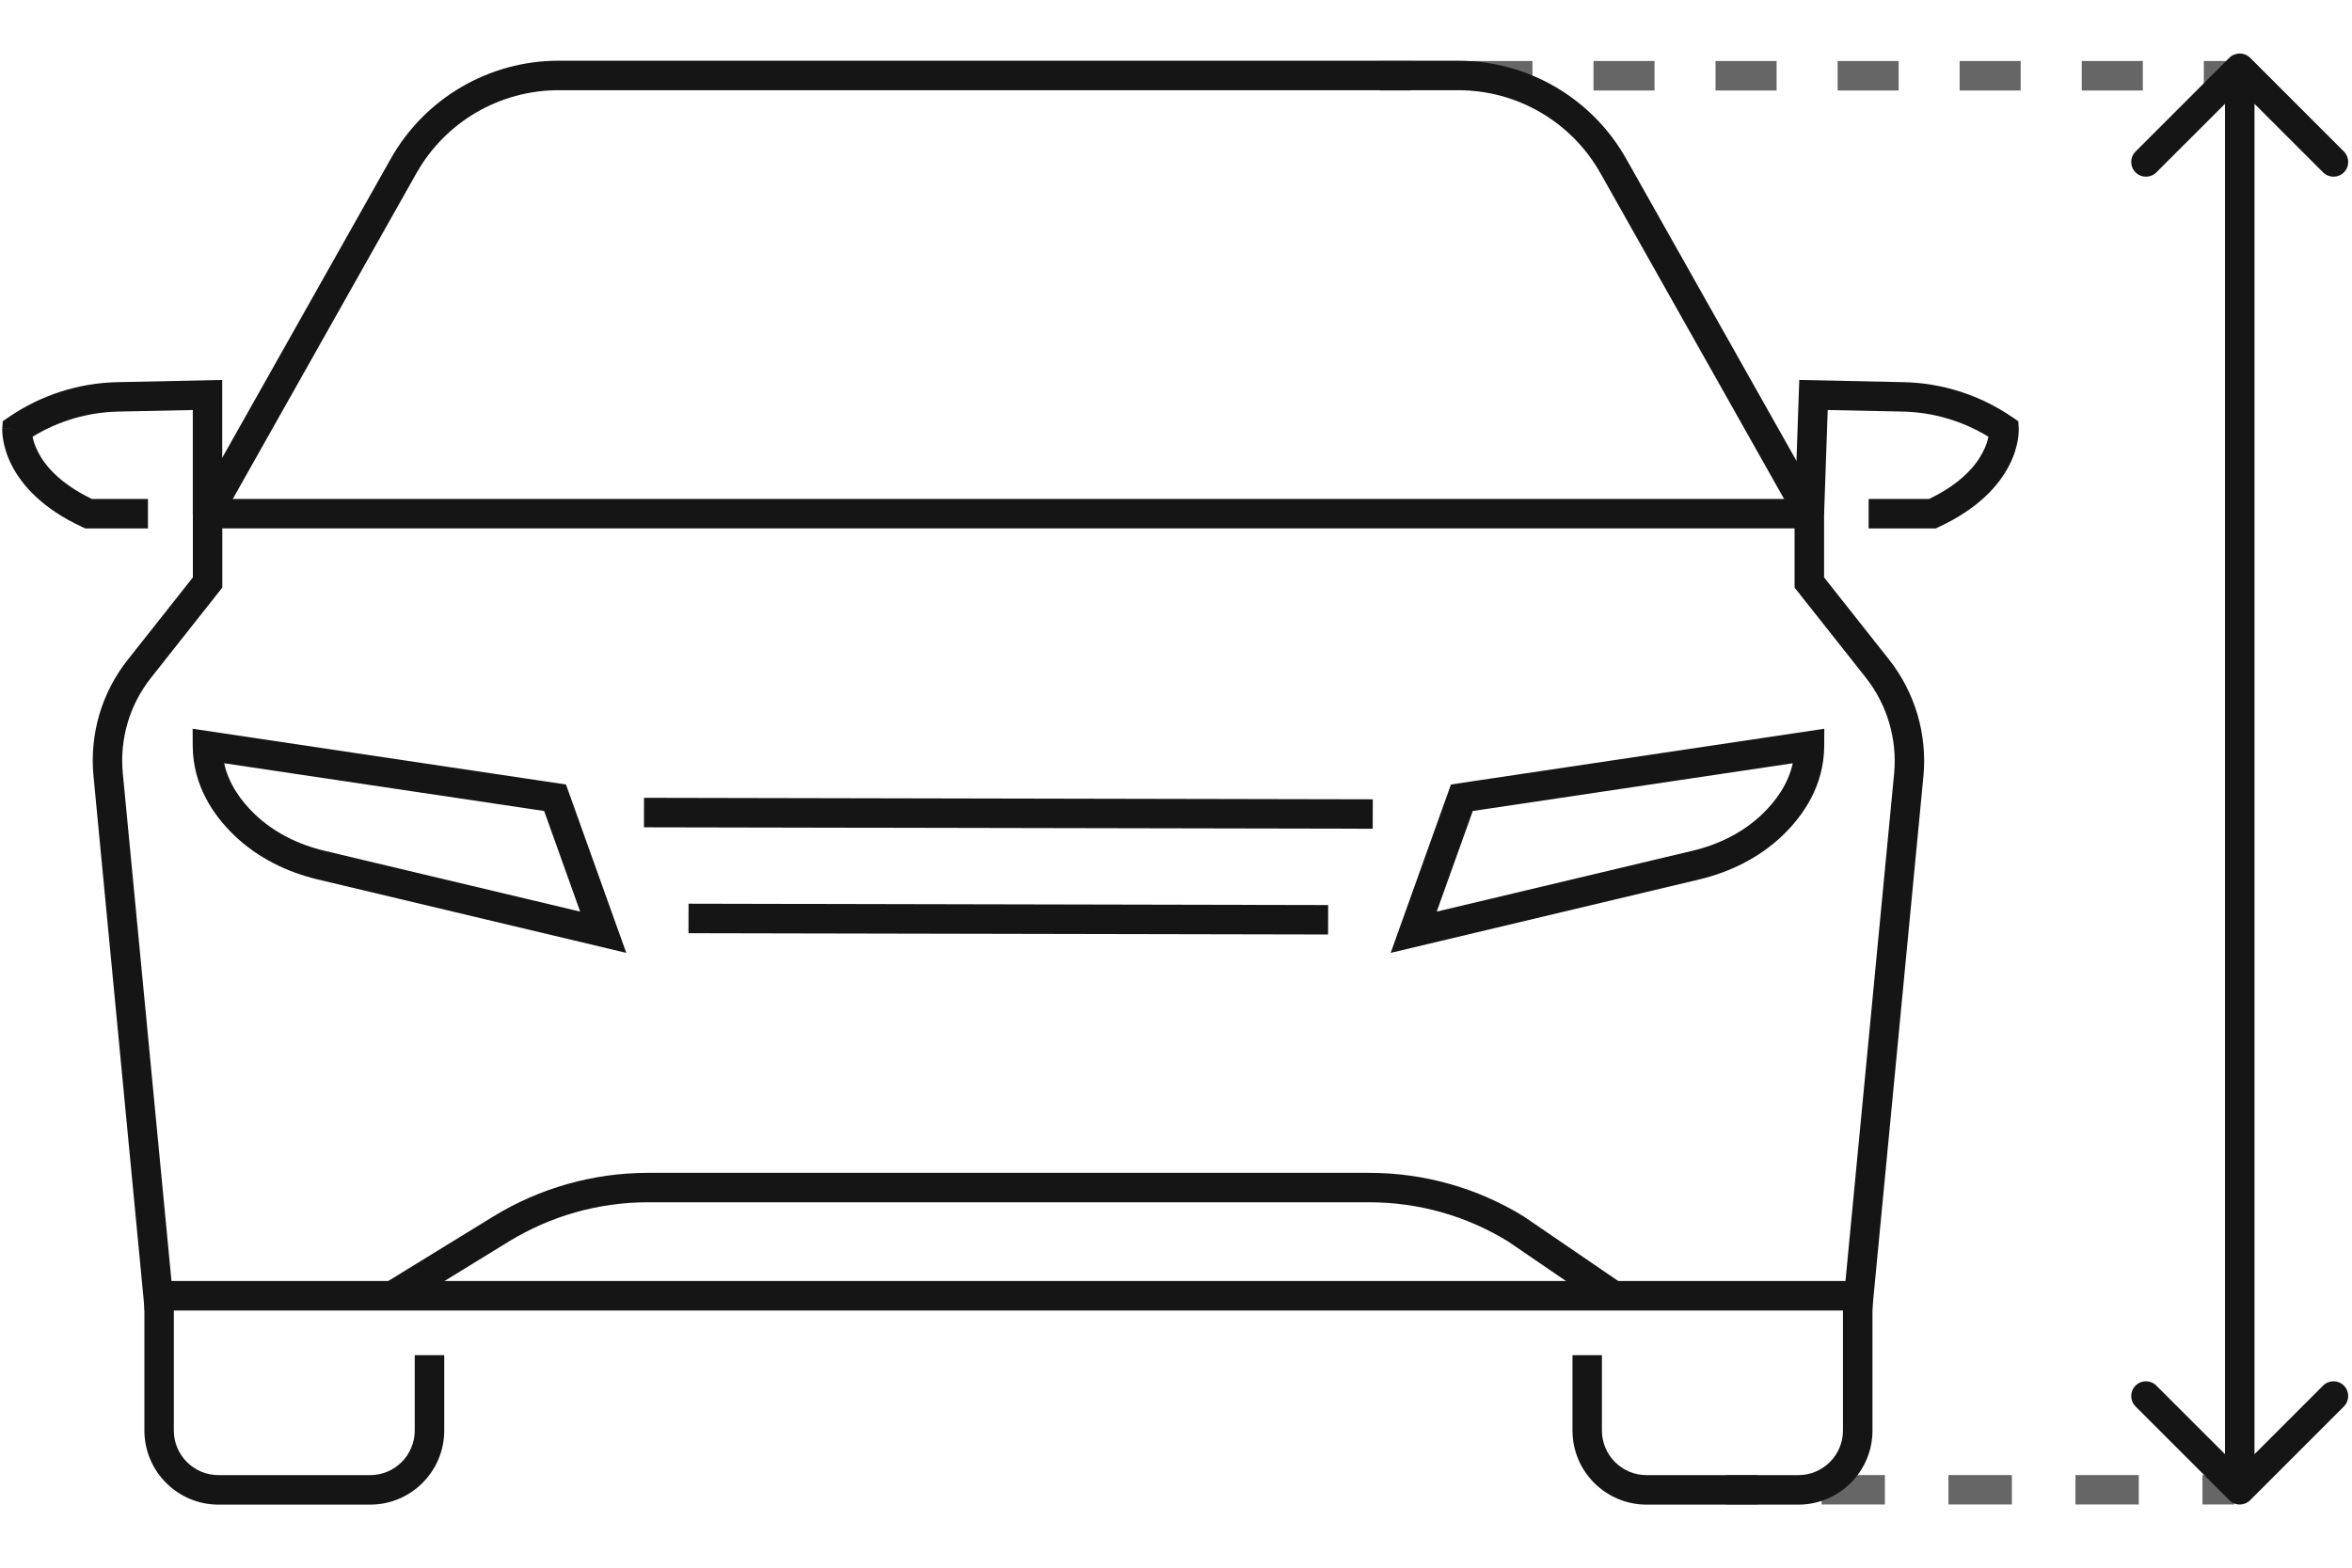 <svg width="33" height="22" viewBox="0 0 33 22" fill="none" xmlns="http://www.w3.org/2000/svg">
<path fill-rule="evenodd" clip-rule="evenodd" d="M19.36 1.27V0.856H19.788V1.27H19.36ZM20.644 1.27V0.856H21.501V1.27H20.644ZM22.358 1.27V0.856H23.214V1.27H22.358ZM24.07 1.27V0.856H24.927V1.27H24.07ZM25.783 1.27V0.856H26.639V1.27H25.783ZM27.495 1.27V0.856H28.351V1.27H27.495ZM29.208 1.27V0.856H30.065V1.27H29.208ZM30.921 1.27V0.856H31.35V1.27H30.921Z" fill="#666666"/>
<path fill-rule="evenodd" clip-rule="evenodd" d="M24.217 21.113V20.7H24.664V21.113H24.217ZM25.558 21.113V20.7H26.446V21.113H25.558ZM27.338 21.113V20.7H28.228V21.113H27.338ZM29.12 21.113V20.7H30.008V21.113H29.12ZM30.902 21.113V20.7H31.349V21.113H30.902Z" fill="#666666"/>
<path fill-rule="evenodd" clip-rule="evenodd" d="M7.137 17.424C7.137 17.424 7.137 17.424 7.137 17.424L5.611 18.361L5.395 18.009L6.92 17.072C7.573 16.672 8.324 16.459 9.09 16.459H19.211C19.977 16.459 20.727 16.669 21.381 17.072L21.385 17.075L22.759 18.014L22.526 18.355L21.159 17.422C20.573 17.061 19.899 16.872 19.211 16.872H9.09C8.4 16.872 7.724 17.064 7.137 17.424Z" fill="#151515"/>
<path fill-rule="evenodd" clip-rule="evenodd" d="M7.837 1.266C7.01 1.266 6.248 1.711 5.842 2.432L3.119 7.263V8.246L2.12 9.51L2.12 9.51C1.818 9.89 1.677 10.37 1.723 10.852L2.406 17.977H25.893L26.576 10.853C26.576 10.853 26.576 10.853 26.576 10.853C26.62 10.37 26.478 9.89 26.179 9.51L25.179 8.246V7.263L22.456 2.432C22.051 1.711 21.288 1.266 20.462 1.266H7.837ZM2.03 18.391L1.312 10.892C1.312 10.892 1.312 10.892 1.312 10.892C1.255 10.304 1.427 9.717 1.796 9.254C1.796 9.254 1.796 9.253 1.796 9.254L2.706 8.103V7.155L5.482 2.229C5.482 2.229 5.482 2.229 5.482 2.229C5.961 1.378 6.861 0.852 7.837 0.852H20.462C21.438 0.852 22.338 1.378 22.817 2.229L25.593 7.155V8.103L26.503 9.254C26.869 9.717 27.042 10.303 26.987 10.891L26.987 10.892L26.268 18.391H2.03Z" fill="#151515"/>
<path fill-rule="evenodd" clip-rule="evenodd" d="M3.118 5.332V7.209H2.705V5.754L1.657 5.776C1.231 5.785 0.818 5.908 0.457 6.129C0.468 6.184 0.49 6.257 0.533 6.342C0.628 6.528 0.834 6.783 1.289 7.002H2.076V7.416H1.198L1.156 7.397C0.596 7.138 0.309 6.811 0.165 6.53C0.094 6.392 0.061 6.268 0.045 6.177C0.037 6.131 0.034 6.093 0.032 6.065C0.032 6.052 0.031 6.04 0.031 6.031C0.031 6.027 0.032 6.023 0.032 6.02L0.032 6.016L0.032 6.014L0.032 6.014C0.032 6.013 0.032 6.013 0.238 6.024L0.032 6.013L0.038 5.911L0.122 5.854C0.572 5.546 1.101 5.374 1.648 5.363C1.648 5.363 1.648 5.363 1.648 5.363L3.118 5.332Z" fill="#151515"/>
<path fill-rule="evenodd" clip-rule="evenodd" d="M25.245 5.332L26.708 5.363C26.707 5.363 26.708 5.363 26.708 5.363C27.253 5.374 27.784 5.546 28.234 5.854L28.318 5.911L28.324 6.013L28.117 6.024C28.324 6.013 28.324 6.013 28.324 6.013L28.324 6.014L28.324 6.014L28.324 6.016L28.324 6.02C28.324 6.023 28.324 6.027 28.324 6.031C28.324 6.04 28.324 6.052 28.323 6.066C28.322 6.093 28.319 6.131 28.311 6.177C28.295 6.268 28.262 6.392 28.191 6.53C28.047 6.811 27.759 7.138 27.199 7.397L27.158 7.416H26.218V7.002H27.066C27.522 6.783 27.727 6.528 27.822 6.342C27.866 6.257 27.888 6.184 27.899 6.129C27.537 5.908 27.123 5.785 26.699 5.776L25.644 5.754L25.593 7.216L25.18 7.202L25.245 5.332Z" fill="#151515"/>
<path fill-rule="evenodd" clip-rule="evenodd" d="M2.439 18.185V20.075C2.439 20.421 2.72 20.701 3.066 20.701H5.193C5.539 20.701 5.819 20.42 5.819 20.075V19.018H6.233V20.075C6.233 20.648 5.768 21.115 5.193 21.115H3.066C2.493 21.115 2.026 20.65 2.026 20.075V18.185H2.439Z" fill="#151515"/>
<path fill-rule="evenodd" clip-rule="evenodd" d="M25.858 20.075V18.185H26.272V20.075C26.272 20.648 25.807 21.115 25.232 21.115H23.102C22.53 21.115 22.063 20.65 22.063 20.075V19.018H22.476V20.075C22.476 20.421 22.757 20.701 23.102 20.701H25.232C25.578 20.701 25.858 20.42 25.858 20.075Z" fill="#151515"/>
<path fill-rule="evenodd" clip-rule="evenodd" d="M25.413 7.415H2.936V7.002H25.413V7.415Z" fill="#151515"/>
<path fill-rule="evenodd" clip-rule="evenodd" d="M2.703 10.227L7.941 11.009L8.787 13.372L4.455 12.341C4.029 12.239 3.618 12.04 3.291 11.727C2.995 11.444 2.707 11.024 2.704 10.468L2.703 10.227ZM3.145 10.711C3.209 11.001 3.38 11.24 3.577 11.428L3.577 11.428C3.842 11.682 4.183 11.851 4.551 11.939C4.551 11.939 4.551 11.939 4.551 11.939L8.14 12.793L7.635 11.381L3.145 10.711Z" fill="#151515"/>
<path fill-rule="evenodd" clip-rule="evenodd" d="M25.596 10.227L25.595 10.468C25.592 11.024 25.304 11.444 25.008 11.727C24.681 12.04 24.27 12.239 23.844 12.341L19.512 13.372L20.358 11.009L25.596 10.227ZM20.664 11.381L20.158 12.793L23.748 11.939C23.748 11.939 23.748 11.939 23.748 11.939C24.116 11.851 24.457 11.682 24.722 11.428L24.722 11.428C24.919 11.24 25.09 11.001 25.154 10.711L20.664 11.381Z" fill="#151515"/>
<path fill-rule="evenodd" clip-rule="evenodd" d="M19.26 11.63L9.035 11.61L9.036 11.196L19.261 11.217L19.26 11.63Z" fill="#151515"/>
<path fill-rule="evenodd" clip-rule="evenodd" d="M18.634 13.114L9.66 13.096L9.661 12.682L18.635 12.701L18.634 13.114Z" fill="#151515"/>
<path fill-rule="evenodd" clip-rule="evenodd" d="M31.279 0.811C31.359 0.731 31.49 0.731 31.571 0.811L32.887 2.127C32.967 2.208 32.967 2.338 32.887 2.419C32.806 2.5 32.675 2.5 32.594 2.419L31.632 1.457V20.407L32.594 19.445C32.675 19.364 32.806 19.364 32.887 19.445C32.967 19.526 32.967 19.656 32.887 19.737L31.571 21.053C31.49 21.134 31.359 21.134 31.279 21.053L29.963 19.737C29.882 19.656 29.882 19.526 29.963 19.445C30.044 19.364 30.175 19.364 30.255 19.445L31.218 20.407V1.457L30.255 2.419C30.175 2.5 30.044 2.5 29.963 2.419C29.882 2.338 29.882 2.208 29.963 2.127L31.279 0.811Z" fill="#151515"/>
</svg>
